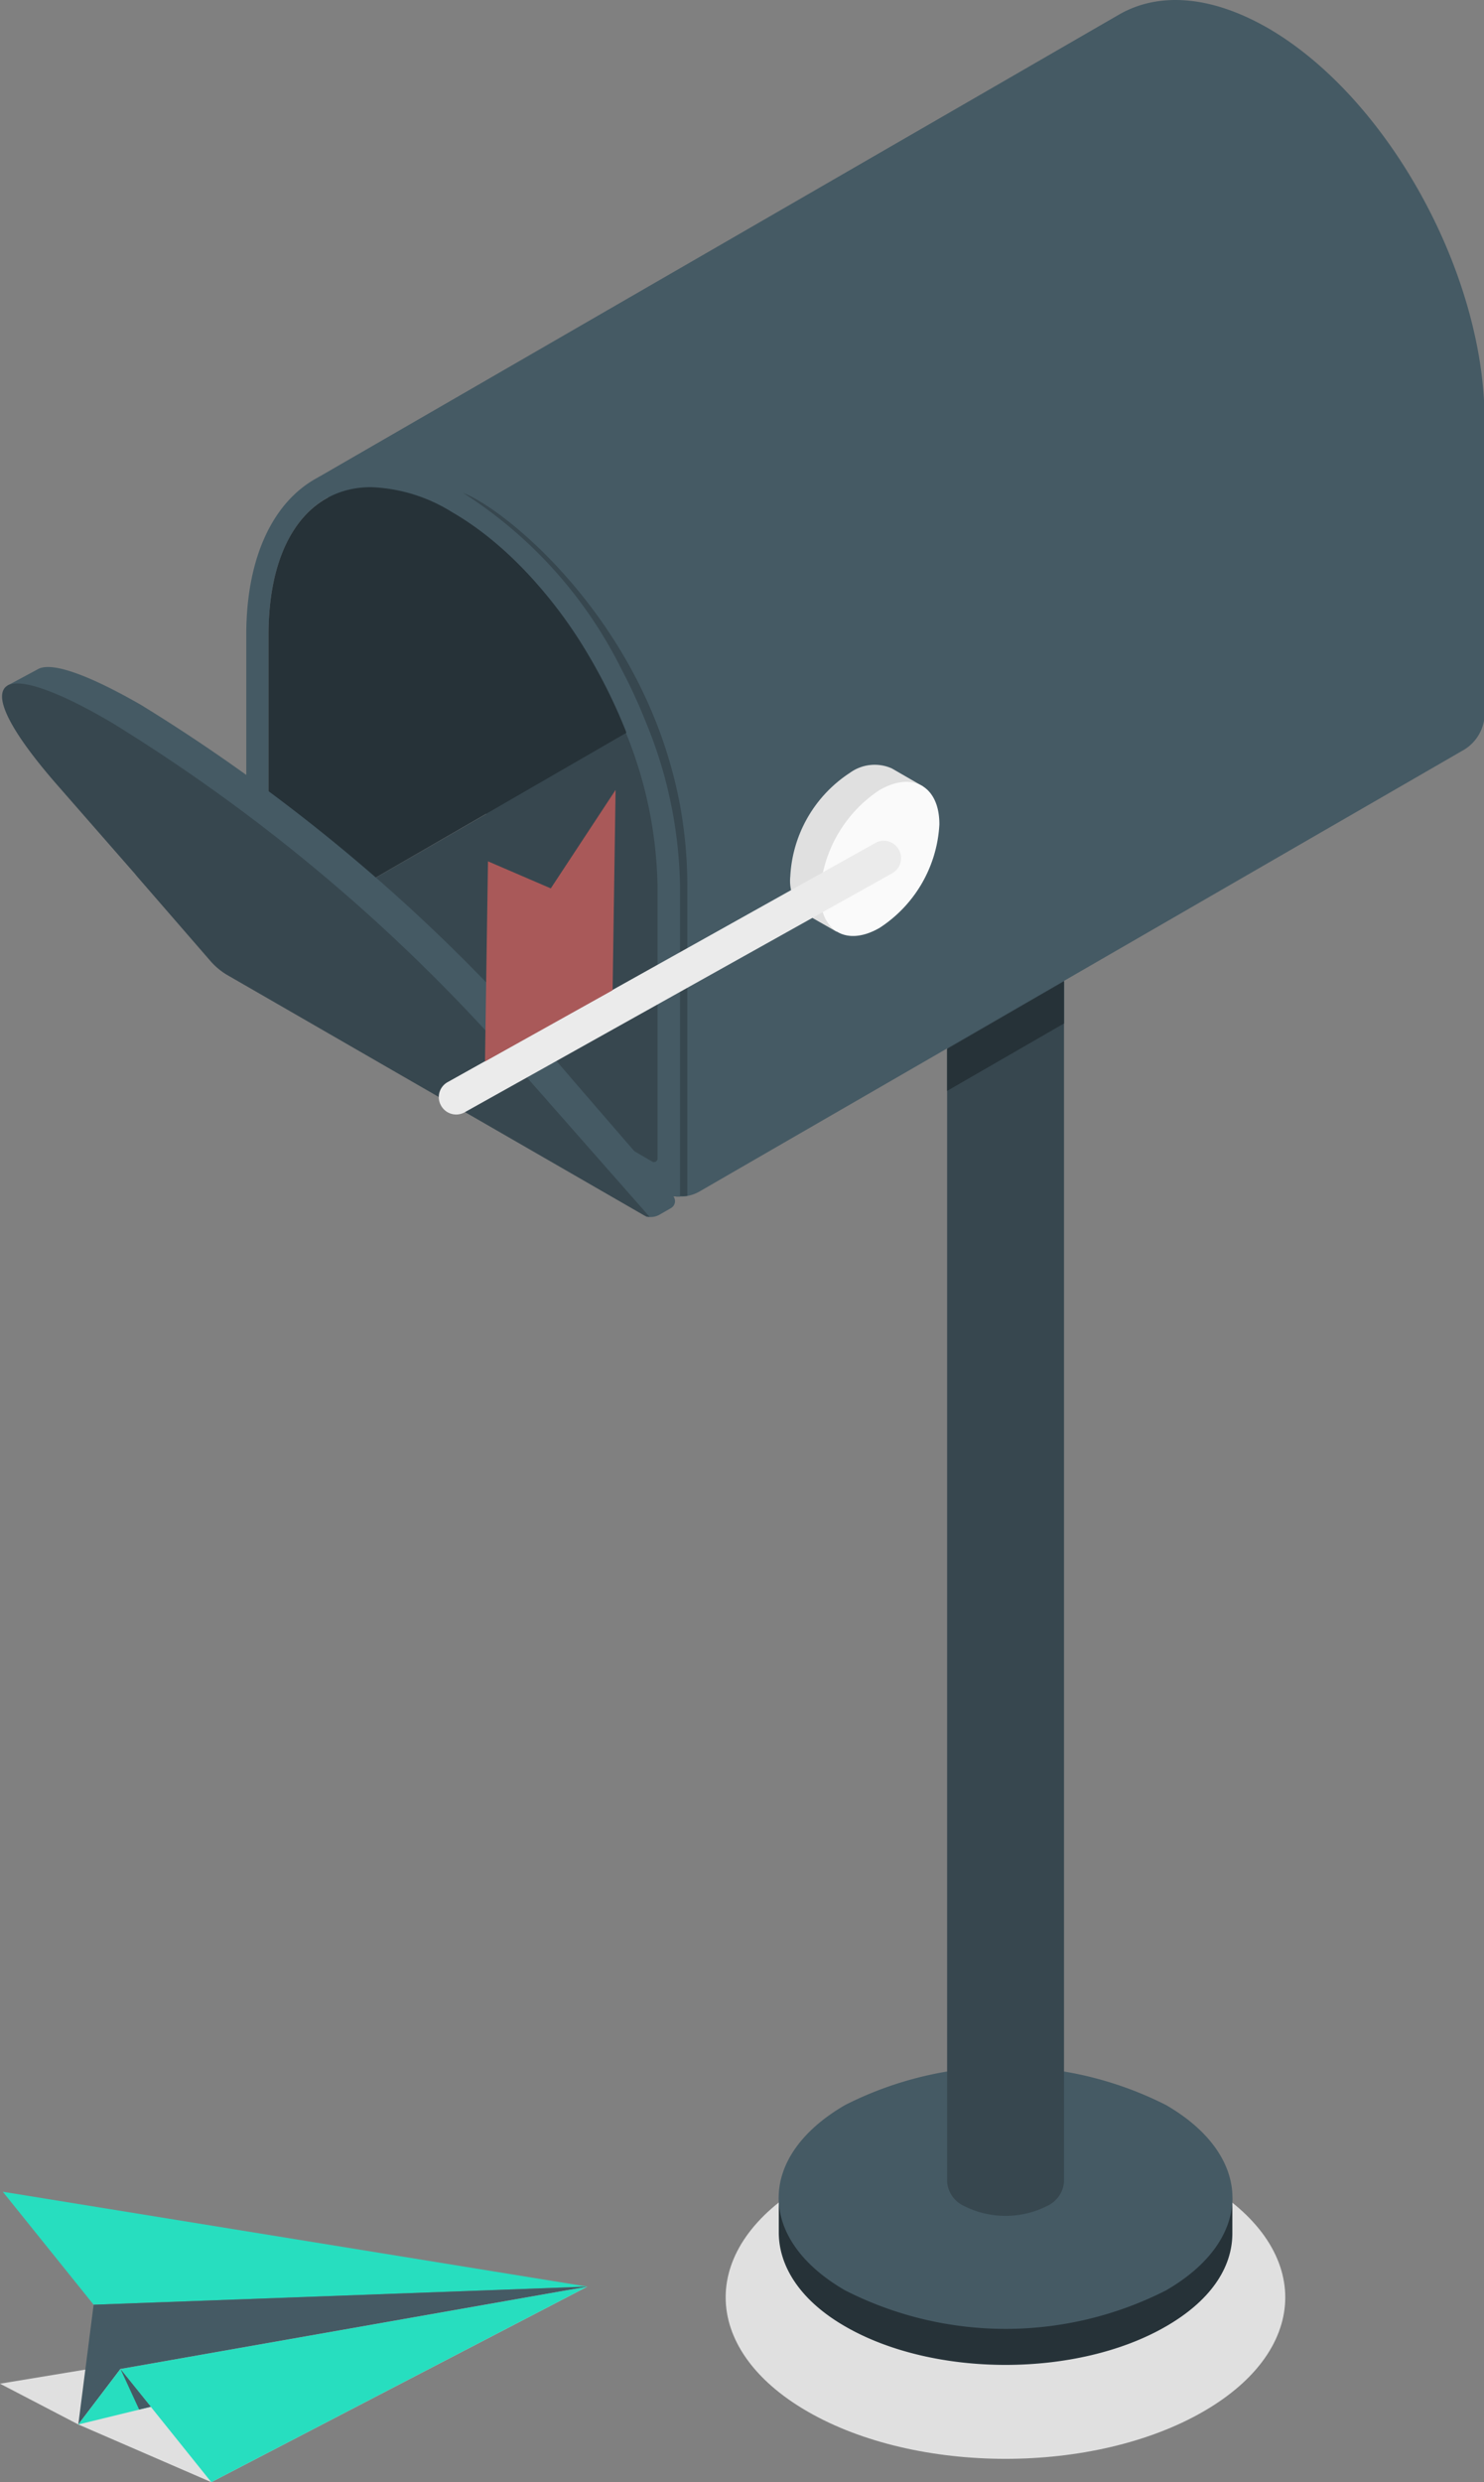 <svg xmlns="http://www.w3.org/2000/svg" viewBox="0 0 74.66 124.78"><rect x="0" y="0" width="74.66" height="124.78" fill="#808080" stroke="none"/><defs><style>.cls-1{fill:#e0e0e0;}.cls-2{fill:#27debf;}.cls-3{fill:#455a64;}.cls-4{fill:#263238;}.cls-5{fill:#37474f;}.cls-6{fill:#fafafa;}.cls-7{fill:#ebebeb;}.cls-8{fill:#a95959;}</style></defs><g id="Layer_2" data-name="Layer 2"><g id="Message"><polygon class="cls-1" points="29.55 114.95 10.63 124.78 3.94 121.88 0 119.83 29.55 114.95"/><polygon class="cls-2" points="6.06 119.09 29.55 114.95 10.63 124.78 6.06 119.09"/><polygon class="cls-2" points="29.55 114.95 4.71 115.86 0.14 110.18 29.55 114.95"/><polygon class="cls-3" points="4.71 115.86 3.94 121.88 6.06 119.09 29.55 114.95 4.71 115.86"/><polygon class="cls-2" points="3.94 121.88 7.59 120.99 6.06 119.09 3.94 121.88"/><polygon class="cls-3" points="6.06 119.09 7.59 120.99 7 121.13 6.06 119.09"/><g id="MailBox"><path class="cls-1" d="M40.63,109.74c5.5-3.18,14.42-3.18,19.91,0s5.5,8.32,0,11.49-14.41,3.17-19.91,0S35.14,112.91,40.63,109.74Z"/><path class="cls-4" d="M62,112.27v-1.79h-.44a7.07,7.07,0,0,0-2.9-2.84,17.8,17.8,0,0,0-16.14,0,7,7,0,0,0-2.9,2.84h-.44v1.74c0,1.71,1.08,3.43,3.34,4.73,4.46,2.58,11.68,2.58,16.14,0C60.9,115.66,62,114,62,112.27Z"/><path class="cls-3" d="M42.52,105.82a17.86,17.86,0,0,1,16.14,0c4.46,2.58,4.46,6.75,0,9.32a17.8,17.8,0,0,1-16.14,0C38.06,112.57,38.06,108.4,42.52,105.82Z"/><path class="cls-5" d="M47.65,41.92V109.7a1.46,1.46,0,0,0,.86,1.2,4.62,4.62,0,0,0,4.16,0,1.46,1.46,0,0,0,.86-1.2V41.92Z"/><polygon class="cls-4" points="53.53 49.33 53.53 51.45 47.65 54.84 47.65 52.73 53.53 49.33"/><path class="cls-3" d="M16,24h0l.5,1L21.9,35.79l2.55,5.12,8.64,17.33L34,60.15h.17a1.91,1.91,0,0,0,1-.24L73.69,37.67a2.16,2.16,0,0,0,1-1.68V21.14c0-7.42-4.89-16.26-10.92-19.74C60.88-.25,58.29-.39,56.34.71v0Z"/><path class="cls-5" d="M23.3,24.78c2.43.91,11.28,8.22,11.28,19.73,0,9.68,0,14.71,0,15.61a2.2,2.2,0,0,1-.36,0H34l-.95-1.91L24.45,40.91,21.9,35.79l-.58-1.17Z"/><path class="cls-5" d="M12.85,48h0a1.15,1.15,0,0,0,.4.39l.1.06L33.24,59.92a1.91,1.91,0,0,0,.8.23h.17V44.51a22.39,22.39,0,0,0-1.73-8.24l-1,.57-7,4.07L13.51,47.23l-.56.33C12.78,47.65,12.76,47.81,12.85,48Z"/><path class="cls-3" d="M12.39,31.91V46.76A2.11,2.11,0,0,0,12.85,48h0a1.84,1.84,0,0,0,.4.39l.1.06L33.24,59.92a1.91,1.91,0,0,0,.8.23h.17V44.51a22.39,22.39,0,0,0-1.73-8.24,26.64,26.64,0,0,0-1.23-2.66,22.23,22.23,0,0,0-7.95-8.83C20.5,23.17,18,23,16,24,13.79,25.17,12.39,27.94,12.39,31.91Zm1.12,15v-15c0-3.43,1.11-5.89,3-6.91a4.57,4.57,0,0,1,2.14-.51,8.24,8.24,0,0,1,4.08,1.26,20.75,20.75,0,0,1,7.38,8.12,27,27,0,0,1,1.33,2.82.88.88,0,0,1,.05.15,21.32,21.32,0,0,1,1.59,7.67v13.7a.18.18,0,0,1-.29.17l-19-11A.64.64,0,0,1,13.51,46.9Z"/><path class="cls-4" d="M13.51,31.91V47.23l18-10.39a.88.88,0,0,0-.05-.15c-1.93-4.82-5.19-8.91-8.71-10.94a8.24,8.24,0,0,0-4.08-1.26C15.48,24.49,13.51,27.33,13.51,31.91Z"/><path class="cls-1" d="M46.45,39.54l-1.58-.91h0a2.12,2.12,0,0,0-2.11.22,6.62,6.62,0,0,0-3,5.2A2.13,2.13,0,0,0,40.62,46h0l1.47.84.27-.44a2.84,2.84,0,0,0,.86-.34,6.61,6.61,0,0,0,3-5.19,3.54,3.54,0,0,0-.09-.77Z"/><path class="cls-6" d="M44.26,39.71a6.67,6.67,0,0,0-3,5.2c0,1.92,1.35,2.69,3,1.73a6.62,6.62,0,0,0,3-5.19C47.27,39.53,45.92,38.76,44.26,39.71Z"/></g><path class="cls-3" d="M.38,34.46,2.47,36.2a22.41,22.41,0,0,0,1.79,2.3l6,6.93,2.12,2.45L26,55.76l6.52,5.41h.06a.92.92,0,0,0,.57-.09l.61-.35a0,0,0,0,0,0,0,.4.4,0,0,0,.1-.61h0l-4.76-5.5h0l-3-3.49a88.63,88.63,0,0,0-19-15.69c-2.82-1.62-4.58-2.18-5.21-1.79h0L.4,34.45Z"/><path class="cls-5" d="M2.79,39.36l4,4.57.08.1,3.76,4.33a3.54,3.54,0,0,0,.76.63l21,12.1a.63.63,0,0,0,.23.08h.06L25,52.45h0L24.61,52a88.88,88.88,0,0,0-19-15.68C2.83,34.69,1.07,34.12.4,34.45h0C-.38,34.88.37,36.57,2.79,39.36Z"/><path class="cls-7" d="M45.23,42.73A.87.87,0,0,0,44,42.4l-21.48,12a.86.86,0,0,0-.33,1.18.87.87,0,0,0,1.18.34l21.48-12A.87.87,0,0,0,45.23,42.73Z"/><polygon class="cls-8" points="30.82 49.78 30.97 39.71 27.71 44.66 24.55 43.3 24.4 53.36 30.82 49.78"/></g></g></svg>